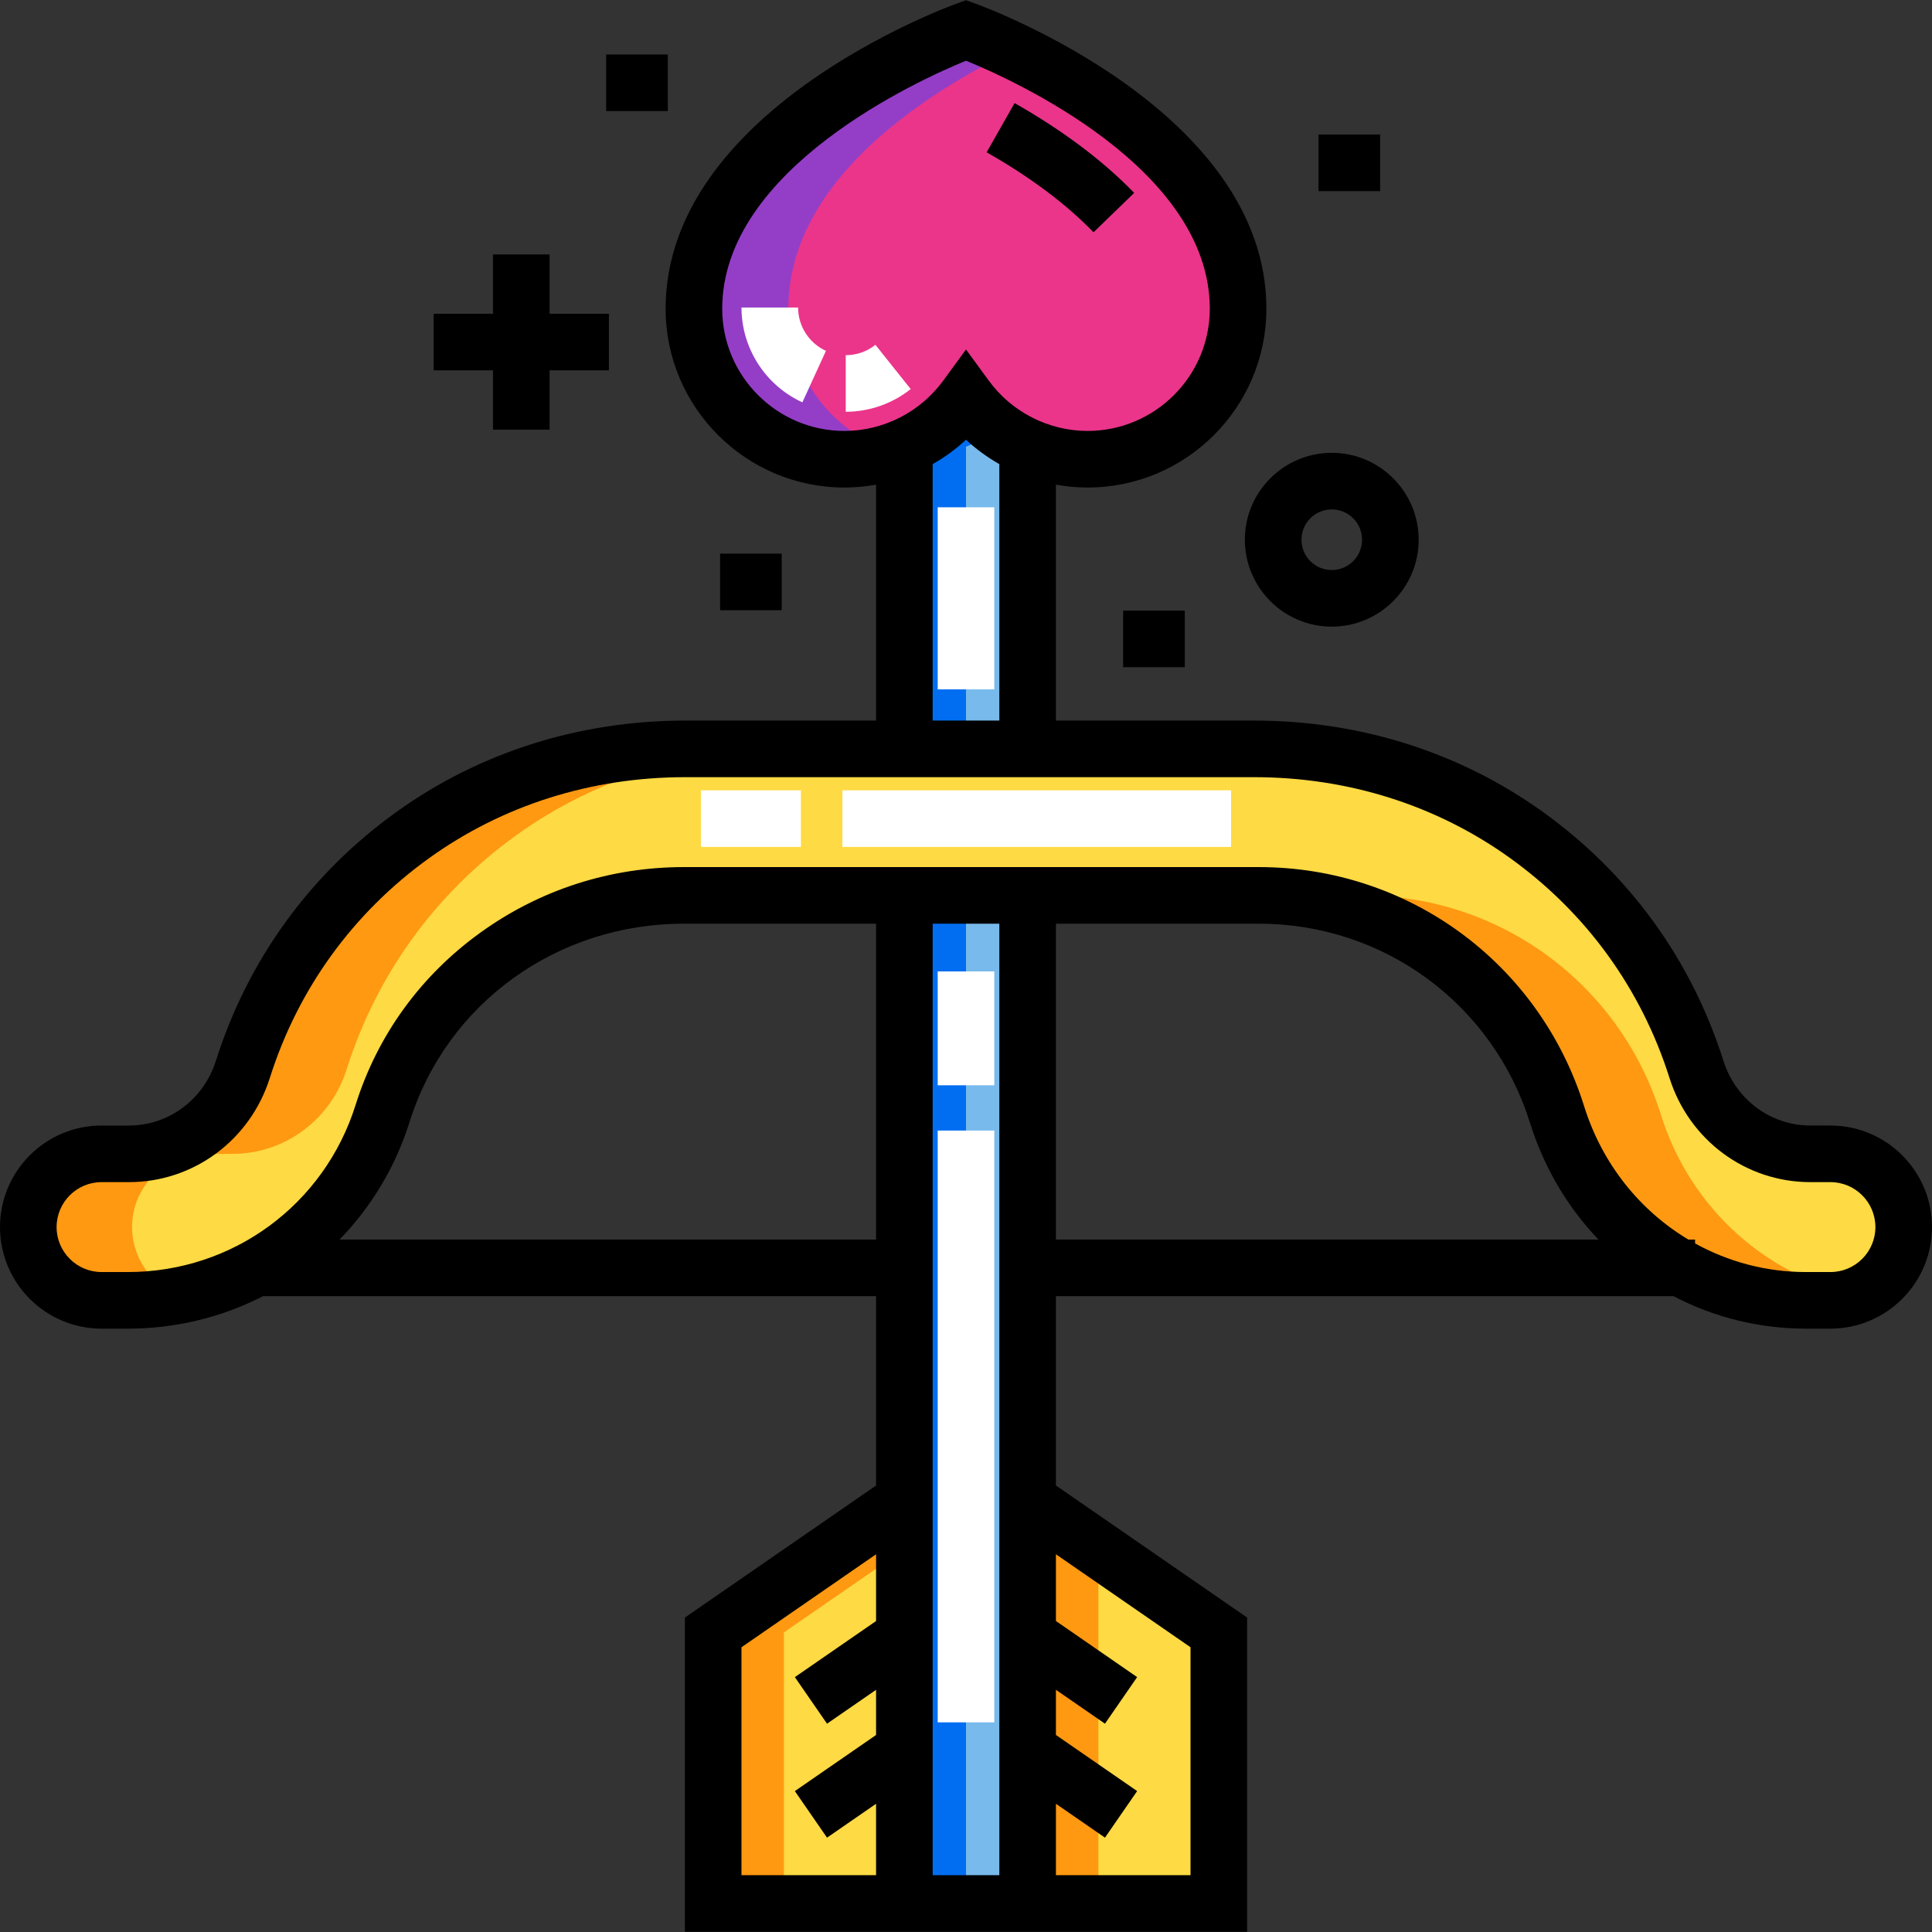 <?xml version="1.0" encoding="iso-8859-1"?>
<!-- Generator: Adobe Illustrator 19.0.0, SVG Export Plug-In . SVG Version: 6.00 Build 0)  -->
<svg version="1.1" id="Capa_1" xmlns="http://www.w3.org/2000/svg" xmlns:xlink="http://www.w3.org/1999/xlink" x="0px" y="0px"
	 viewBox="0 0 511.999 511.999" style="enable-background:new 0 0 511.999 511.999;" xml:space="preserve">
<rect x="0" y="0" width="511.999" height="511.999" fill="#333333" stroke="none"/>
<path style="fill:#FEDA44;" d="M485.086,344.605h-6.483c-30.449,0-56.86-20.142-65.949-49.203
	c-10.868-34.75-42.673-58.116-79.06-58.116H181.211c-36.278,0-68.941,23.129-79.806,57.742
	c-9.307,29.647-36.459,49.576-67.521,49.576h-6.969c-10.722,0-19.414-8.692-19.414-19.414l0,0c0-10.722,8.692-19.414,19.414-19.414
	h7.251c13.892,0,26.001-9.131,30.194-22.375c7.964-25.156,23.529-46.644,44.98-62.072c21.004-15.105,46.403-22.872,72.275-22.872
	h150.717c25.874,0,51.275,7.769,72.279,22.878c21.448,15.428,37.011,36.914,44.974,62.068c4.192,13.243,16.299,22.373,30.19,22.373
	h5.312c10.722,0,19.414,8.692,19.414,19.414l0,0C504.5,335.913,495.808,344.605,485.086,344.605z"/>
<g>
	<path style="fill:#FF9911;" d="M35,325.191c0-10.722,8.692-19.414,19.414-19.414h7.251c13.892,0,26.001-9.131,30.194-22.375
		c7.963-25.156,23.529-46.644,44.98-62.072c21.004-15.105,46.403-22.872,72.275-22.872h-27.5c-25.872,0-51.271,7.766-72.275,22.872
		c-21.452,15.427-37.017,36.915-44.98,62.072c-4.193,13.244-16.302,22.375-30.194,22.375h-7.251
		c-10.722,0-19.414,8.692-19.414,19.414s8.692,19.414,19.414,19.414h6.969c4.63,0,9.17-0.452,13.579-1.304
		C40.179,340.503,35,333.46,35,325.191z"/>
	<path style="fill:#FF9911;" d="M440.154,295.402c-10.868-34.75-42.673-58.116-79.06-58.116h-27.5
		c36.387,0,68.192,23.366,79.06,58.116c9.089,29.061,35.5,49.203,65.949,49.203h6.483c2.558,0,4.994-0.507,7.23-1.406
		C467.9,338.159,447.837,319.969,440.154,295.402z"/>
</g>
<path style="fill:#EB358A;" d="M256,8.034c0,0-72.104,26.07-72.104,73.779c0,22.029,17.858,39.888,39.888,39.888
	c13.237,0,24.961-6.452,32.217-16.378c7.256,9.926,18.98,16.378,32.217,16.378c22.029,0,39.888-17.858,39.888-39.888
	C328.104,34.105,256,8.034,256,8.034z"/>
<path style="fill:#943EC7;" d="M208.918,81.813c0-35.064,38.948-58.439,59.593-68.367C261.066,9.866,256,8.034,256,8.034
	s-72.104,26.07-72.104,73.779c0,22.029,17.858,39.888,39.888,39.888c4.37,0,8.569-0.716,12.503-2.016
	C220.392,114.434,208.918,99.468,208.918,81.813z"/>
<g>
	<path style="fill:#78BAEC;" d="M256,105.322c-4.16,5.691-9.793,10.231-16.333,13.077v80.059h32.667v-80.059
		C265.793,115.554,260.16,111.013,256,105.322z"/>
	<rect x="239.67" y="237.269" style="fill:#78BAEC;" width="32.667" height="267.17"/>
</g>
<g>
	<path style="fill:#016EF1;" d="M256,118.399c2.925-1.273,5.655-2.901,8.167-4.803c-3.104-2.351-5.867-5.128-8.167-8.274
		c-4.16,5.691-9.793,10.231-16.333,13.077v80.059H256V118.399z"/>
	<rect x="239.67" y="237.269" style="fill:#016EF1;" width="16.333" height="267.17"/>
</g>
<g>
	<polygon style="fill:#FEDA44;" points="239.667,504.439 189,504.439 189,432.604 239.667,397.604 	"/>
	<polygon style="fill:#FEDA44;" points="272.333,504.439 323,504.439 323,432.604 272.333,397.604 	"/>
</g>
<g>
	<polygon style="fill:#FF9911;" points="272.333,397.604 272.333,504.439 291.083,504.439 291.083,410.556 	"/>
	<polygon style="fill:#FF9911;" points="239.667,410.556 239.667,397.604 189,432.604 189,504.439 207.75,504.439 207.75,432.604 	
		"/>
</g>
<path d="M352.93,166.064c12.7,0,23.032-10.332,23.032-23.032s-10.332-23.033-23.032-23.033c-12.699,0-23.031,10.332-23.031,23.032
	S340.23,166.064,352.93,166.064z M352.93,134.999c4.429,0,8.032,3.603,8.032,8.032s-3.604,8.032-8.032,8.032
	s-8.031-3.603-8.031-8.032S348.501,134.999,352.93,134.999z"/>
<polygon points="130.644,113.87 145.644,113.87 145.644,98.149 161.364,98.149 161.364,83.149 145.644,83.149 145.644,67.428 
	130.644,67.428 130.644,83.149 114.923,83.149 114.923,98.149 130.644,98.149 "/>
<rect x="190.83" y="146.719" width="16.334" height="15"/>
<rect x="160.64" y="14.439" width="16.334" height="15"/>
<rect x="297.64" y="161.819" width="16.334" height="15"/>
<rect x="349.42" y="35.654" width="16.333" height="15"/>
<path d="M330.5,511.939v-83.27l-50.667-35v-50.176h163.649c10.599,5.544,22.568,8.611,35.12,8.611h6.483
	c14.841,0,26.914-12.074,26.914-26.914s-12.073-26.914-26.914-26.914h-5.313c-10.536,0-19.795-6.887-23.04-17.136
	c-8.459-26.725-24.969-49.51-47.743-65.893c-22.091-15.89-48.6-24.289-76.659-24.289h-52.498v-62.522
	c2.748,0.499,5.552,0.765,8.384,0.765c26.13,0,47.388-21.258,47.388-47.388c0-52.37-73.908-79.694-77.055-80.832L256,0.059
	l-2.55,0.922c-3.146,1.138-77.055,28.462-77.055,80.832c0,26.13,21.258,47.388,47.388,47.388c2.832,0,5.636-0.266,8.384-0.765
	v62.522h-50.553c-28.057,0-54.563,8.397-76.654,24.283c-22.777,16.381-39.29,39.168-47.752,65.897
	c-3.245,10.251-12.505,17.138-23.043,17.138h-7.251C12.073,298.277,0,310.35,0,325.191s12.073,26.914,26.914,26.914h6.97
	c12.818,0,25.027-3.068,35.835-8.611h162.448v50.176l-50.667,35v83.27L330.5,511.939 M191.396,81.813
	c0-37.132,52.334-60.708,64.609-65.724c12.283,5.002,64.6,28.502,64.6,65.724c0,17.858-14.529,32.388-32.388,32.388
	c-10.292,0-20.072-4.974-26.162-13.304L256,92.614l-6.055,8.283c-6.09,8.331-15.87,13.304-26.162,13.304
	C205.925,114.201,191.396,99.672,191.396,81.813z M247.167,122.997c3.17-1.799,6.138-3.962,8.833-6.455
	c2.695,2.493,5.663,4.655,8.833,6.455v67.961h-17.666V122.997z M89.987,328.493c8.342-8.584,14.792-19.171,18.574-31.219
	c9.855-31.395,39.052-52.488,72.65-52.488h50.956v83.707H89.987z M196.5,496.939v-60.4l35.667-24.638v17.687l-21.521,14.866
	l8.525,12.342l12.995-8.977v11.969l-21.521,14.866l8.525,12.342l12.995-8.977v18.921H196.5V496.939z M315.5,436.538v60.4h-35.667
	v-18.921l12.995,8.977l8.525-12.342l-21.521-14.866v-11.969l12.995,8.977l8.525-12.342l-21.521-14.866v-17.687L315.5,436.538z
	 M264.833,496.939h-17.666V383.307V244.786h17.666v138.521V496.939z M279.833,244.786h53.761c33.12,0,62.015,21.241,71.901,52.854
	c3.72,11.894,10.007,22.353,18.111,30.853H279.833V244.786z M181.614,205.958h150.717c24.897,0,48.377,7.423,67.899,21.466
	c20.132,14.481,34.726,34.622,42.202,58.243c5.228,16.514,20.234,27.609,37.341,27.609h5.313c6.569,0,11.914,5.345,11.914,11.914
	s-5.345,11.914-11.914,11.914h-6.483c-10.549,0-20.584-2.717-29.391-7.588v-1.023h-1.779c-12.834-7.673-22.838-20.037-27.621-35.33
	c-11.854-37.908-46.503-63.377-86.218-63.377l0,0l0,0H181.211l0,0l0,0c-19.462,0-38.07,5.983-53.812,17.302
	c-15.89,11.426-27.353,27.227-33.149,45.693c-8.323,26.511-32.582,44.323-60.366,44.323h-6.97c-6.569,0-11.914-5.345-11.914-11.914
	s5.345-11.914,11.914-11.914h7.251c17.108,0,32.116-11.096,37.344-27.611c7.479-23.625,22.074-43.766,42.209-58.247
	C133.241,213.379,156.72,205.958,181.614,205.958"/>
<g>
	<rect x="223.25" y="209.439" style="fill:#FFFFFF;" width="103" height="15"/>
	<rect x="185.75" y="209.439" style="fill:#FFFFFF;" width="26.5" height="15"/>
</g>
<path d="M300.574,51.123c-8.287-8.56-18.953-16.569-31.7-23.805l-7.404,13.045c11.504,6.53,21.034,13.66,28.327,21.193
	L300.574,51.123z"/>
<g>
	<path style="fill:#FFFFFF;" d="M211.5,81.492h-15c0,10.779,6.335,20.645,16.139,25.133l6.244-13.639
		C214.397,90.933,211.5,86.422,211.5,81.492z"/>
	<path style="fill:#FFFFFF;" d="M224.13,94.123v15c6.232,0,12.345-2.136,17.211-6.014l-9.35-11.73
		C229.738,93.174,227.021,94.123,224.13,94.123z"/>
	<rect x="248.5" y="134.439" style="fill:#FFFFFF;" width="15" height="48.25"/>
	<rect x="248.5" y="299.609" style="fill:#FFFFFF;" width="15" height="156.83"/>
	<rect x="248.5" y="257.439" style="fill:#FFFFFF;" width="15" height="30.17"/>
</g>
<g>
</g>
<g>
</g>
<g>
</g>
<g>
</g>
<g>
</g>
<g>
</g>
<g>
</g>
<g>
</g>
<g>
</g>
<g>
</g>
<g>
</g>
<g>
</g>
<g>
</g>
<g>
</g>
<g>
</g>
</svg>
